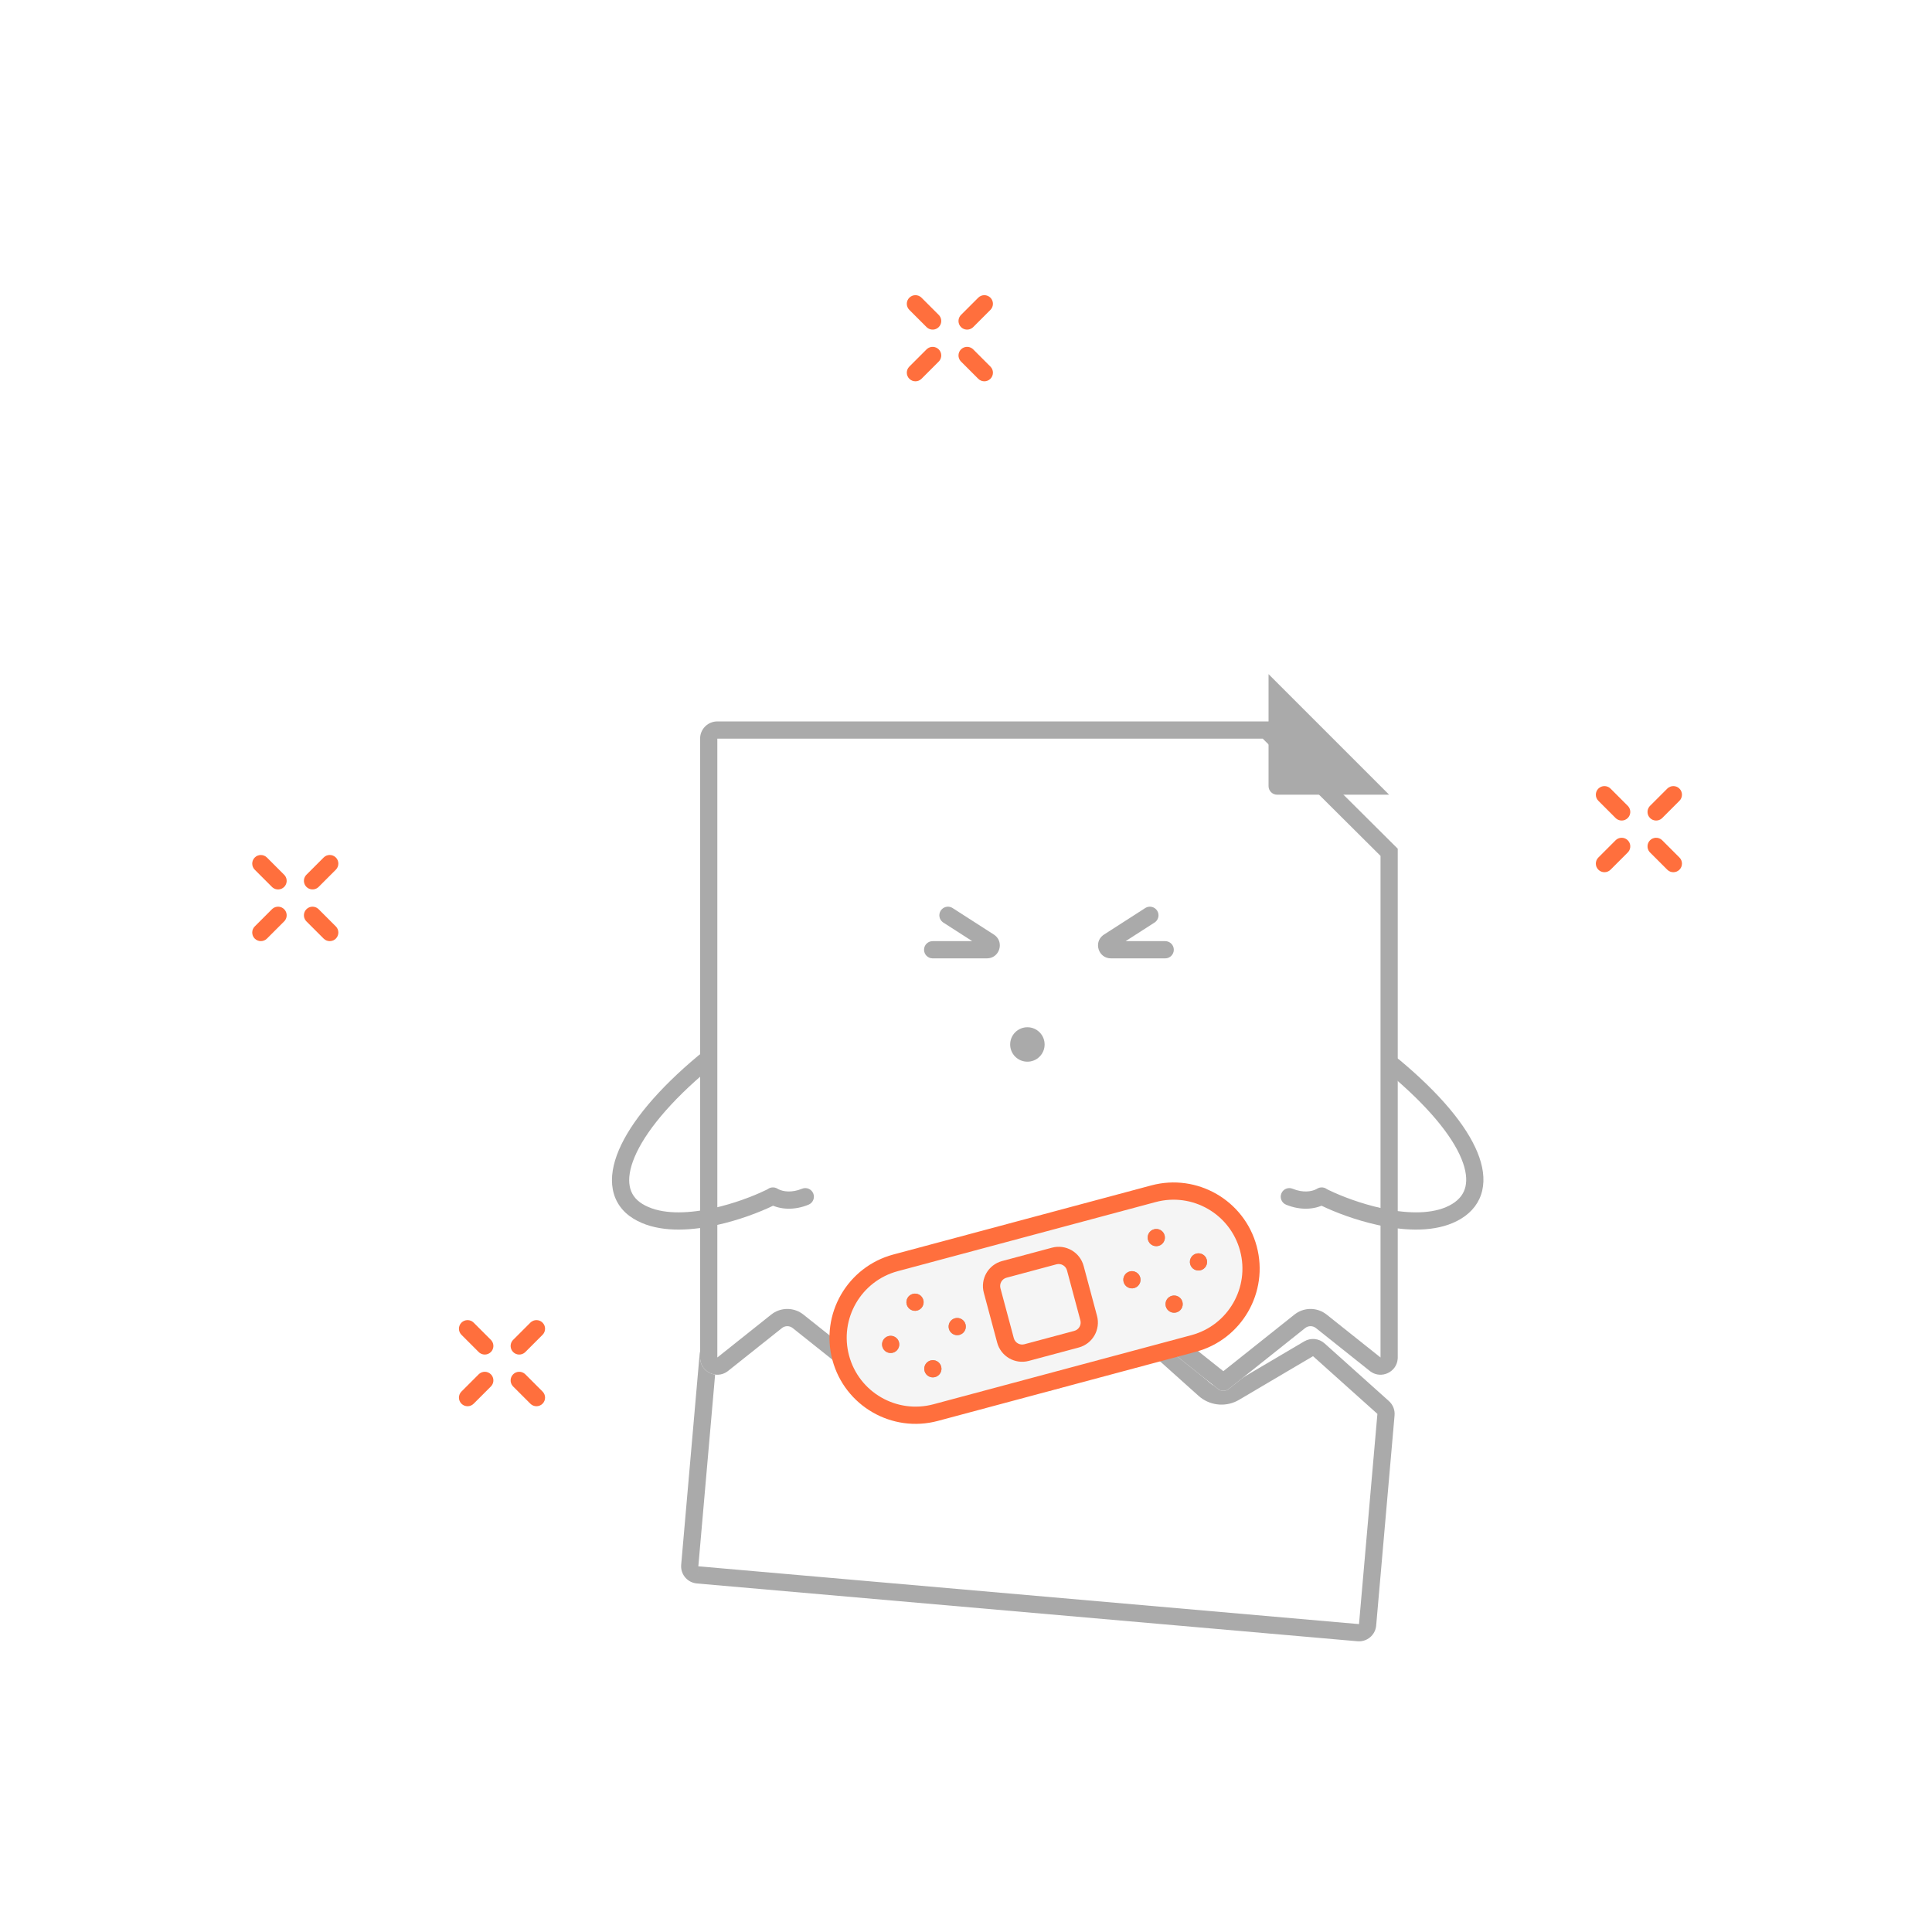 <svg width="242" height="242" viewBox="0 0 242 242" fill="none" xmlns="http://www.w3.org/2000/svg">
<path d="M97.799 162.333L88.638 168.03C88.061 168.388 87.686 168.997 87.628 169.674L85.324 196.005C85.22 197.192 86.098 198.238 87.285 198.342L170.039 205.582C171.227 205.685 172.274 204.808 172.377 203.62L174.681 177.289C174.74 176.613 174.478 175.948 173.972 175.495L165.909 168.268C165.208 167.64 164.182 167.539 163.372 168.017L154.103 173.485C153.294 173.963 152.267 173.861 151.567 173.233L143.906 166.367C143.191 165.726 142.141 165.635 141.326 166.141L132.59 171.573C131.791 172.07 130.762 171.991 130.048 171.381L121.869 164.385C121.154 163.775 120.126 163.696 119.328 164.193L110.59 169.625C109.777 170.131 108.726 170.04 108.012 169.4L100.379 162.559C99.665 161.919 98.614 161.826 97.799 162.333Z" fill="white"/>
<path d="M170.228 203.433L170.039 205.582L87.285 198.342L87.474 196.193L170.228 203.433ZM172.532 177.102L164.468 169.874L155.199 175.343C153.681 176.239 151.782 176.116 150.397 175.063L150.126 174.839L142.465 167.974L133.729 173.406C132.232 174.337 130.331 174.257 128.921 173.236L128.646 173.019L120.467 166.025L111.73 171.457C110.204 172.406 108.261 172.304 106.847 171.233L106.57 171.006L98.939 164.165L89.777 169.862L87.285 198.342L87.067 198.31C85.993 198.107 85.227 197.117 85.324 196.004L87.628 169.673C87.68 169.082 87.972 168.541 88.431 168.175L88.638 168.03L97.799 162.333C98.614 161.826 99.666 161.919 100.379 162.559L108.011 169.399C108.681 169.999 109.646 170.117 110.435 169.713L110.591 169.624L119.328 164.192C120.126 163.696 121.155 163.774 121.869 164.385L130.048 171.381C130.718 171.953 131.663 172.057 132.437 171.659L132.59 171.574L141.326 166.142C142.141 165.635 143.191 165.726 143.906 166.367L151.568 173.234C152.224 173.822 153.166 173.948 153.949 173.567L154.103 173.485L163.372 168.016C164.182 167.539 165.208 167.64 165.909 168.268L173.972 175.495C174.478 175.948 174.74 176.613 174.681 177.289L172.377 203.621C172.274 204.807 171.227 205.685 170.039 205.582L172.532 177.102Z" fill="#AAAAAA"/>
<g filter="url(#filter0_d_4472_113811)">
<path d="M87.694 85.521C87.694 84.329 88.659 83.363 89.852 83.363H159.059L175.08 99.31V163.037C175.08 164.844 172.991 165.85 171.578 164.724L164.829 159.35C164.435 159.036 163.878 159.036 163.484 159.35L153.905 166.978C153.512 167.29 152.955 167.29 152.561 166.978L142.982 159.35C142.588 159.036 142.032 159.036 141.638 159.35L132.059 166.978C131.665 167.29 131.108 167.29 130.715 166.978L121.136 159.35C120.742 159.036 120.185 159.036 119.791 159.35L110.212 166.978C109.819 167.29 109.262 167.29 108.868 166.978L99.289 159.35C98.895 159.036 98.339 159.036 97.945 159.35L91.196 164.724C89.782 165.85 87.694 164.844 87.694 163.037V85.521Z" fill="white"/>
</g>
<g filter="url(#filter1_d_4472_113811)">
<path d="M87.694 85.521C87.694 84.404 88.543 83.485 89.632 83.375L89.852 83.363H159.059L175.08 99.31V163.037L175.073 163.204C174.954 164.849 173.074 165.755 171.713 164.824L171.578 164.724L164.829 159.35C164.435 159.036 163.878 159.036 163.484 159.35L153.905 166.978L153.75 167.081C153.429 167.257 153.038 167.257 152.717 167.081L152.561 166.978L142.982 159.35C142.588 159.036 142.032 159.036 141.638 159.35L132.059 166.978L131.904 167.081C131.582 167.257 131.192 167.257 130.87 167.081L130.715 166.978L121.136 159.35C120.742 159.036 120.185 159.036 119.791 159.35L110.212 166.978L110.057 167.081C109.736 167.257 109.345 167.257 109.024 167.081L108.868 166.978L99.289 159.35C98.895 159.036 98.339 159.036 97.945 159.35L91.196 164.724L91.061 164.824C89.7 165.755 87.82 164.849 87.7 163.204L87.694 163.037V85.521ZM89.852 163.037L96.601 157.662L96.828 157.497C97.91 156.777 99.324 156.777 100.406 157.497L100.633 157.662L109.54 164.753L118.447 157.662L118.675 157.497C119.757 156.777 121.17 156.777 122.252 157.497L122.48 157.662L131.387 164.753L140.294 157.662L140.521 157.497C141.603 156.777 143.017 156.777 144.099 157.497L144.326 157.662L153.233 164.753L162.14 157.662L162.368 157.497C163.45 156.777 164.863 156.777 165.945 157.497L166.173 157.662L172.922 163.037V100.206L158.168 85.521H89.852V163.037Z" fill="#AAAAAA"/>
</g>
<path d="M130.847 130.83C130.847 132.022 129.882 132.987 128.69 132.987C127.498 132.987 126.532 132.022 126.532 130.83C126.532 129.637 127.498 128.672 128.69 128.672C129.882 128.672 130.847 129.637 130.847 130.83Z" fill="#AAAAAA"/>
<path d="M117.834 114.066C118.135 113.597 118.741 113.439 119.227 113.686L119.323 113.742L124.491 117.064L124.614 117.149C125.81 118.067 125.182 120.044 123.617 120.044H116.823C116.227 120.044 115.744 119.561 115.744 118.965C115.744 118.369 116.227 117.886 116.823 117.886H121.78L118.157 115.557L118.067 115.492C117.639 115.151 117.531 114.535 117.834 114.066Z" fill="#AAAAAA"/>
<path d="M144.941 114.066C144.64 113.597 144.033 113.439 143.547 113.686L143.451 113.742L138.283 117.064L138.16 117.149C136.964 118.067 137.593 120.044 139.157 120.044H145.951C146.547 120.044 147.03 119.561 147.03 118.965C147.03 118.369 146.547 117.886 145.951 117.886H140.994L144.617 115.557L144.708 115.492C145.135 115.151 145.243 114.535 144.941 114.066Z" fill="#AAAAAA"/>
<path d="M87.543 132.161C88.001 131.779 88.681 131.84 89.063 132.299C89.444 132.756 89.381 133.437 88.924 133.818C83.88 138.017 80.791 141.859 79.503 144.897C78.861 146.411 78.701 147.644 78.88 148.591C79.051 149.501 79.553 150.242 80.463 150.802C82.419 152.004 85.314 152.079 88.349 151.534C90.963 151.064 93.493 150.169 95.235 149.392L95.931 149.067L96.032 149.024C96.546 148.835 97.128 149.062 97.373 149.565C97.618 150.067 97.437 150.666 96.972 150.954L96.876 151.007L96.124 151.358C94.246 152.196 91.545 153.152 88.731 153.658C85.561 154.227 81.991 154.274 79.334 152.64C77.937 151.783 77.052 150.535 76.76 148.993C76.475 147.489 76.773 145.808 77.517 144.055C78.999 140.559 82.386 136.453 87.543 132.161Z" fill="#AAAAAA"/>
<path d="M95.898 149.244C96.19 148.769 96.792 148.599 97.285 148.838L97.382 148.891L97.495 148.955C98.094 149.265 99.177 149.429 100.46 148.9C101.01 148.674 101.64 148.936 101.868 149.486C102.094 150.036 101.833 150.667 101.282 150.895C99.473 151.642 97.711 151.505 96.488 150.864L96.251 150.729L96.16 150.666C95.726 150.334 95.605 149.72 95.898 149.244Z" fill="#AAAAAA"/>
<path d="M175.23 132.698C174.772 132.318 174.093 132.38 173.712 132.839C173.33 133.296 173.393 133.976 173.851 134.357C178.901 138.561 181.879 142.264 183.063 145.156C183.651 146.59 183.767 147.744 183.562 148.635C183.364 149.495 182.843 150.225 181.906 150.801C179.95 152.003 177.056 152.079 174.02 151.533C171.406 151.062 168.877 150.167 167.134 149.39L166.438 149.067L166.337 149.023C165.823 148.835 165.24 149.062 164.996 149.564C164.751 150.067 164.932 150.665 165.397 150.953L165.493 151.006L166.246 151.357C168.125 152.195 170.825 153.151 173.64 153.657C176.808 154.227 180.378 154.273 183.035 152.64C184.405 151.798 185.322 150.607 185.664 149.118C186 147.659 185.756 146.033 185.06 144.336C183.676 140.961 180.38 136.986 175.23 132.698Z" fill="#AAAAAA"/>
<path d="M166.472 149.244C166.18 148.769 165.578 148.599 165.085 148.838L164.988 148.891L164.874 148.955C164.275 149.265 163.192 149.429 161.91 148.9C161.359 148.674 160.729 148.936 160.503 149.486C160.275 150.036 160.537 150.667 161.088 150.895C162.897 151.642 164.66 151.505 165.882 150.864L166.118 150.729L166.21 150.666C166.644 150.334 166.764 149.72 166.472 149.244Z" fill="#AAAAAA"/>
<path d="M61.486 167.829L61.56 167.911C61.906 168.335 61.881 168.959 61.486 169.354C61.091 169.749 60.466 169.774 60.042 169.429L59.96 169.354L57.803 167.197C57.381 166.776 57.381 166.093 57.803 165.671C58.224 165.25 58.907 165.25 59.328 165.671L61.486 167.829Z" fill="#FF6F3D"/>
<path d="M64.276 173.671L64.201 173.589C63.856 173.165 63.881 172.54 64.276 172.144C64.671 171.749 65.296 171.724 65.72 172.07L65.802 172.144L67.959 174.302C68.38 174.724 68.38 175.407 67.959 175.827C67.538 176.249 66.855 176.249 66.433 175.827L64.276 173.671Z" fill="#FF6F3D"/>
<path d="M65.802 169.355L65.72 169.429C65.296 169.775 64.671 169.75 64.276 169.355C63.881 168.96 63.856 168.334 64.201 167.912L64.276 167.83L66.433 165.672C66.855 165.25 67.538 165.25 67.959 165.672C68.38 166.093 68.38 166.777 67.959 167.197L65.802 169.355Z" fill="#FF6F3D"/>
<path d="M59.96 172.144L60.042 172.07C60.466 171.724 61.091 171.749 61.486 172.144C61.881 172.539 61.906 173.165 61.56 173.588L61.486 173.67L59.328 175.827C58.907 176.249 58.224 176.249 57.803 175.827C57.381 175.407 57.381 174.723 57.803 174.302L59.96 172.144Z" fill="#FF6F3D"/>
<path d="M117.585 39.446L117.66 39.528C118.005 39.952 117.98 40.577 117.585 40.972C117.19 41.367 116.565 41.392 116.142 41.046L116.06 40.972L113.902 38.814C113.48 38.393 113.48 37.71 113.902 37.289C114.323 36.867 115.007 36.867 115.428 37.289L117.585 39.446Z" fill="#FF6F3D"/>
<path d="M120.376 45.287L120.301 45.205C119.956 44.782 119.981 44.157 120.376 43.761C120.77 43.367 121.396 43.341 121.819 43.687L121.901 43.761L124.059 45.919C124.48 46.34 124.48 47.023 124.059 47.445C123.638 47.866 122.954 47.866 122.533 47.445L120.376 45.287Z" fill="#FF6F3D"/>
<path d="M121.901 40.972L121.819 41.046C121.396 41.392 120.77 41.367 120.376 40.972C119.981 40.577 119.956 39.952 120.301 39.528L120.376 39.446L122.533 37.289C122.954 36.867 123.638 36.867 124.059 37.289C124.48 37.71 124.48 38.393 124.059 38.814L121.901 40.972Z" fill="#FF6F3D"/>
<path d="M116.06 43.761L116.142 43.687C116.565 43.341 117.19 43.367 117.585 43.761C117.98 44.157 118.005 44.782 117.66 45.205L117.585 45.287L115.428 47.445C115.007 47.866 114.323 47.866 113.902 47.445C113.48 47.023 113.48 46.34 113.902 45.919L116.06 43.761Z" fill="#FF6F3D"/>
<path d="M35.593 109.571L35.668 109.653C36.014 110.077 35.988 110.702 35.593 111.096C35.199 111.491 34.573 111.516 34.15 111.171L34.068 111.096L31.91 108.939C31.489 108.518 31.489 107.835 31.91 107.413C32.332 106.992 33.015 106.992 33.436 107.413L35.593 109.571Z" fill="#FF6F3D"/>
<path d="M38.384 115.413L38.309 115.331C37.964 114.907 37.989 114.282 38.384 113.886C38.779 113.491 39.404 113.467 39.828 113.812L39.91 113.886L42.067 116.044C42.488 116.466 42.488 117.149 42.067 117.569C41.646 117.991 40.963 117.991 40.541 117.569L38.384 115.413Z" fill="#FF6F3D"/>
<path d="M39.91 111.093L39.828 111.168C39.404 111.513 38.779 111.488 38.384 111.093C37.989 110.698 37.964 110.073 38.309 109.65L38.384 109.568L40.541 107.41C40.963 106.988 41.646 106.988 42.067 107.41C42.488 107.831 42.488 108.515 42.067 108.936L39.91 111.093Z" fill="#FF6F3D"/>
<path d="M34.068 113.886L34.15 113.812C34.573 113.467 35.199 113.491 35.593 113.886C35.988 114.281 36.014 114.907 35.668 115.33L35.593 115.412L33.436 117.569C33.015 117.991 32.332 117.991 31.91 117.569C31.489 117.149 31.489 116.465 31.91 116.044L34.068 113.886Z" fill="#FF6F3D"/>
<path d="M203.892 100.938L203.967 101.02C204.312 101.444 204.287 102.069 203.892 102.464C203.498 102.858 202.872 102.883 202.449 102.538L202.367 102.464L200.209 100.306C199.787 99.885 199.787 99.202 200.209 98.78C200.63 98.36 201.314 98.36 201.735 98.78L203.892 100.938Z" fill="#FF6F3D"/>
<path d="M206.682 106.78L206.608 106.698C206.263 106.274 206.287 105.649 206.682 105.253C207.077 104.859 207.703 104.834 208.126 105.179L208.208 105.253L210.365 107.411C210.787 107.833 210.787 108.516 210.365 108.937C209.945 109.358 209.261 109.358 208.84 108.937L206.682 106.78Z" fill="#FF6F3D"/>
<path d="M208.208 102.464L208.126 102.539C207.703 102.884 207.077 102.859 206.682 102.464C206.287 102.07 206.263 101.444 206.608 101.021L206.682 100.939L208.84 98.781C209.261 98.359 209.945 98.359 210.365 98.781C210.787 99.202 210.787 99.886 210.365 100.307L208.208 102.464Z" fill="#FF6F3D"/>
<path d="M202.367 105.253L202.449 105.179C202.872 104.834 203.498 104.859 203.892 105.253C204.287 105.648 204.312 106.274 203.967 106.697L203.892 106.779L201.735 108.937C201.314 109.358 200.63 109.358 200.209 108.937C199.787 108.516 199.787 107.832 200.209 107.411L202.367 105.253Z" fill="#FF6F3D"/>
<path d="M158.897 84.441L174.001 99.545H159.976C159.381 99.545 158.897 99.062 158.897 98.466V84.441Z" fill="#AAAAAA"/>
<path d="M105.31 170.072C103.923 164.893 106.997 159.568 112.176 158.181L144.481 149.524C149.66 148.137 154.984 151.211 156.373 156.39C157.76 161.571 154.687 166.895 149.507 168.282L117.203 176.938C112.023 178.326 106.699 175.253 105.31 170.072Z" fill="#F5F5F5"/>
<path d="M155.33 156.67C154.096 152.066 149.364 149.334 144.76 150.567L112.455 159.224C107.851 160.457 105.119 165.19 106.352 169.794C107.586 174.398 112.319 177.13 116.923 175.897L149.227 167.24C153.832 166.007 156.564 161.275 155.33 156.67ZM157.415 156.112C158.956 161.867 155.541 167.783 149.786 169.325L117.482 177.98C111.726 179.523 105.811 176.107 104.268 170.352C102.726 164.597 106.142 158.681 111.897 157.139L144.201 148.484C149.957 146.941 155.872 150.357 157.415 156.112Z" fill="#FF6F3D"/>
<path d="M133.651 159.13C133.497 158.555 132.906 158.213 132.329 158.367L126.078 160.043C125.501 160.197 125.16 160.788 125.314 161.364L126.989 167.616C127.143 168.192 127.736 168.533 128.311 168.379L134.564 166.704C135.139 166.549 135.481 165.958 135.326 165.383L133.651 159.13ZM137.411 164.824C137.873 166.55 136.849 168.325 135.121 168.788L128.87 170.463C127.142 170.926 125.368 169.901 124.905 168.175L123.231 161.922C122.768 160.196 123.792 158.421 125.519 157.958L131.771 156.283C133.498 155.82 135.273 156.845 135.735 158.571L137.411 164.824Z" fill="#FF6F3D"/>
<path d="M146.026 163.631C145.872 163.056 146.213 162.464 146.789 162.311C147.364 162.156 147.956 162.497 148.111 163.073C148.265 163.648 147.923 164.239 147.348 164.394C146.772 164.548 146.181 164.207 146.026 163.631Z" fill="#AAAAAA"/>
<path d="M146.789 162.311C147.364 162.156 147.956 162.497 148.111 163.073C148.265 163.648 147.923 164.239 147.348 164.394C146.772 164.548 146.181 164.207 146.026 163.631C145.872 163.056 146.213 162.464 146.789 162.311Z" fill="#FF6F3D"/>
<path d="M115.806 171.73C115.652 171.155 115.994 170.562 116.569 170.408C117.145 170.254 117.736 170.596 117.891 171.171C118.045 171.747 117.703 172.338 117.128 172.492C116.552 172.647 115.961 172.306 115.806 171.73Z" fill="#AAAAAA"/>
<path d="M116.569 170.408C117.145 170.254 117.736 170.596 117.891 171.171C118.045 171.747 117.703 172.338 117.128 172.492C116.552 172.647 115.961 172.306 115.806 171.73C115.652 171.155 115.994 170.562 116.569 170.408Z" fill="#FF6F3D"/>
<path d="M143.792 155.296C143.638 154.72 143.98 154.129 144.555 153.975C145.131 153.82 145.722 154.162 145.877 154.737C146.031 155.313 145.689 155.905 145.114 156.059C144.539 156.213 143.947 155.871 143.792 155.296Z" fill="#AAAAAA"/>
<path d="M144.555 153.975C145.131 153.82 145.722 154.162 145.877 154.737C146.031 155.313 145.689 155.905 145.114 156.059C144.539 156.213 143.947 155.871 143.792 155.296C143.638 154.72 143.98 154.129 144.555 153.975Z" fill="#FF6F3D"/>
<path d="M113.572 163.394C113.417 162.818 113.759 162.227 114.336 162.072C114.911 161.918 115.502 162.259 115.656 162.835C115.81 163.41 115.469 164.002 114.893 164.157C114.318 164.311 113.726 163.969 113.572 163.394Z" fill="#AAAAAA"/>
<path d="M114.336 162.072C114.911 161.918 115.502 162.259 115.656 162.835C115.81 163.41 115.469 164.002 114.893 164.157C114.318 164.311 113.726 163.969 113.572 163.394C113.417 162.818 113.759 162.227 114.336 162.072Z" fill="#FF6F3D"/>
<path d="M149.078 158.346C148.924 157.771 149.266 157.18 149.841 157.025C150.417 156.871 151.008 157.212 151.162 157.788C151.316 158.363 150.974 158.954 150.399 159.109C149.824 159.263 149.232 158.922 149.078 158.346Z" fill="#AAAAAA"/>
<path d="M149.841 157.025C150.417 156.871 151.008 157.212 151.162 157.788C151.316 158.363 150.974 158.954 150.399 159.109C149.824 159.263 149.232 158.922 149.078 158.346C148.924 157.771 149.266 157.18 149.841 157.025Z" fill="#FF6F3D"/>
<path d="M118.857 166.445C118.703 165.868 119.045 165.277 119.621 165.123C120.196 164.969 120.787 165.311 120.941 165.886C121.096 166.462 120.755 167.053 120.179 167.207C119.604 167.362 119.011 167.02 118.857 166.445Z" fill="#AAAAAA"/>
<path d="M119.621 165.123C120.196 164.969 120.787 165.311 120.941 165.886C121.096 166.462 120.755 167.053 120.179 167.207C119.604 167.362 119.011 167.02 118.857 166.445C118.703 165.868 119.045 165.277 119.621 165.123Z" fill="#FF6F3D"/>
<path d="M140.742 160.581C140.588 160.005 140.928 159.414 141.505 159.26C142.08 159.105 142.672 159.447 142.826 160.022C142.98 160.597 142.638 161.19 142.063 161.344C141.487 161.498 140.896 161.156 140.742 160.581Z" fill="#AAAAAA"/>
<path d="M141.505 159.26C142.08 159.105 142.672 159.447 142.826 160.022C142.98 160.597 142.638 161.19 142.063 161.344C141.487 161.498 140.896 161.156 140.742 160.581C140.588 160.005 140.928 159.414 141.505 159.26Z" fill="#FF6F3D"/>
<path d="M110.521 168.678C110.367 168.103 110.709 167.512 111.284 167.357C111.86 167.203 112.451 167.544 112.605 168.12C112.76 168.695 112.418 169.287 111.843 169.442C111.266 169.596 110.675 169.254 110.521 168.678Z" fill="#AAAAAA"/>
<path d="M111.284 167.357C111.86 167.203 112.451 167.544 112.605 168.12C112.76 168.695 112.418 169.287 111.843 169.442C111.266 169.596 110.675 169.254 110.521 168.678C110.367 168.103 110.709 167.512 111.284 167.357Z" fill="#FF6F3D"/>
<defs>
<filter id="filter0_d_4472_113811" x="72.694" y="75.363" width="117.386" height="113.848" filterUnits="userSpaceOnUse" color-interpolation-filters="sRGB">
<feFlood flood-opacity="0" result="BackgroundImageFix"/>
<feColorMatrix in="SourceAlpha" type="matrix" values="0 0 0 0 0 0 0 0 0 0 0 0 0 0 0 0 0 0 127 0" result="hardAlpha"/>
<feOffset dy="7"/>
<feGaussianBlur stdDeviation="7.5"/>
<feColorMatrix type="matrix" values="0 0 0 0 0.333 0 0 0 0 0.333 0 0 0 0 0.333 0 0 0 0.1 0"/>
<feBlend mode="normal" in2="BackgroundImageFix" result="effect1_dropShadow_4472_113811"/>
<feBlend mode="normal" in="SourceGraphic" in2="effect1_dropShadow_4472_113811" result="shape"/>
</filter>
<filter id="filter1_d_4472_113811" x="72.694" y="75.363" width="117.386" height="113.852" filterUnits="userSpaceOnUse" color-interpolation-filters="sRGB">
<feFlood flood-opacity="0" result="BackgroundImageFix"/>
<feColorMatrix in="SourceAlpha" type="matrix" values="0 0 0 0 0 0 0 0 0 0 0 0 0 0 0 0 0 0 127 0" result="hardAlpha"/>
<feOffset dy="7"/>
<feGaussianBlur stdDeviation="7.5"/>
<feColorMatrix type="matrix" values="0 0 0 0 0.333 0 0 0 0 0.333 0 0 0 0 0.333 0 0 0 0.1 0"/>
<feBlend mode="normal" in2="BackgroundImageFix" result="effect1_dropShadow_4472_113811"/>
<feBlend mode="normal" in="SourceGraphic" in2="effect1_dropShadow_4472_113811" result="shape"/>
</filter>
</defs>
</svg>
